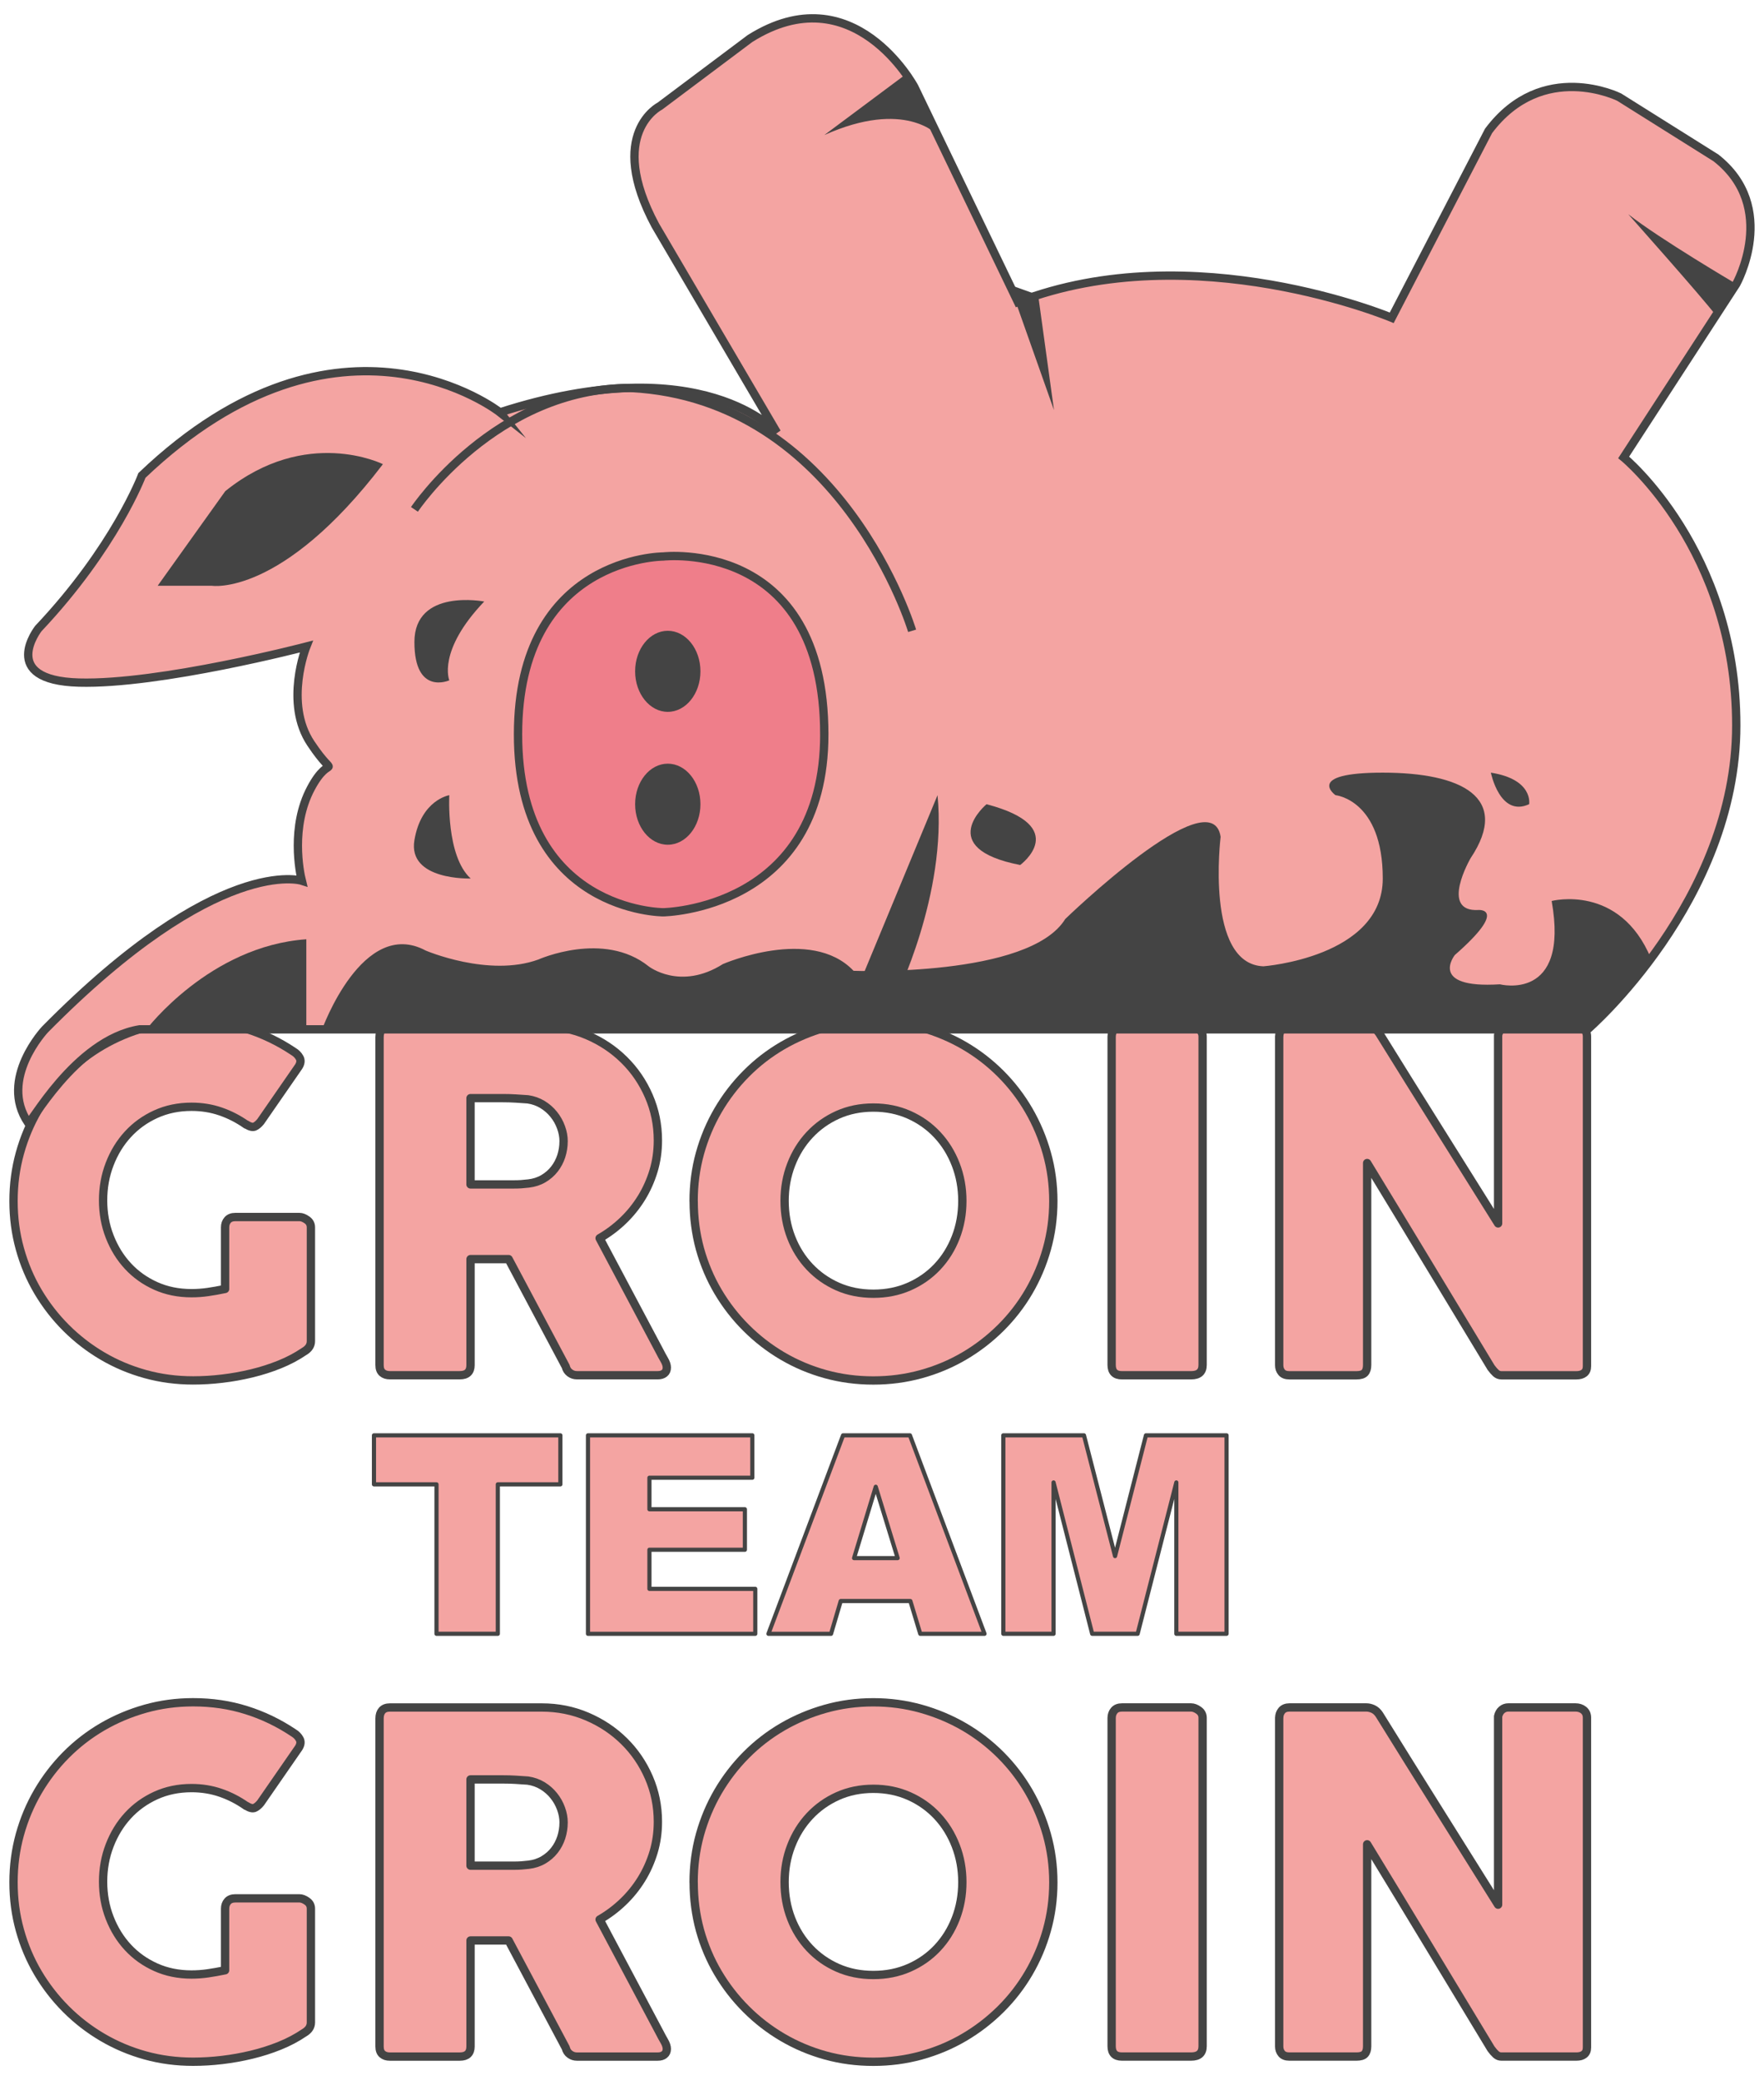 <?xml version="1.0" encoding="UTF-8" standalone="no"?>
<!-- Generator: Adobe Illustrator 15.1.0, SVG Export Plug-In . SVG Version: 6.00 Build 0)  -->
<svg id="Calque_2" xmlns="http://www.w3.org/2000/svg" width="424px" xml:space="preserve" height="500px" viewBox="0 0 424 500" baseProfile="tiny" version="1.2" y="0px" x="0px" xmlns:xlink="http://www.w3.org/1999/xlink">
	<g stroke-linejoin="round" stroke="#444" stroke-miterlimit="10" fill="#F4A4A2">
			<path d="m89.89 345.02h44.802v11.779h-15.034v35.923h-14.741v-35.923h-15.03v-11.779z"/>
			<path d="m141.33 345.02h39.501v10.188h-24.731v7.581h22.945v9.729h-22.945v9.405h25.442v10.802h-40.213v-47.7z"/>
			<path d="m218.81 384.85h-16.729l-2.326 7.875h-15.05l17.931-47.702h16.08l17.924 47.702h-15.442l-2.38-7.87zm-3.05-10.32l-5.265-17.147-5.209 17.147h10.47z"/>
			<path d="m241.16 345.02h19.386l7.473 29.028 7.424-29.028h19.376v47.702h-12.071v-36.381l-9.302 36.381h-10.929l-9.281-36.381v36.381h-12.072v-47.702h-0.01z"/>
		<g stroke-width="2">
			<path d="m59.189 270.34c-1.923-1.354-3.975-2.41-6.158-3.163-2.183-0.757-4.518-1.134-7.005-1.134-3.127 0-5.989 0.595-8.593 1.783-2.595 1.186-4.83 2.796-6.694 4.832-1.867 2.03-3.322 4.411-4.378 7.146-1.055 2.728-1.582 5.641-1.582 8.732s0.526 5.986 1.582 8.701c1.056 2.712 2.511 5.076 4.378 7.09 1.864 2.02 4.099 3.607 6.694 4.777 2.601 1.169 5.462 1.747 8.593 1.747 1.318 0 2.631-0.091 3.923-0.279 1.302-0.188 2.686-0.432 4.154-0.74v-14.8c0-0.718 0.208-1.31 0.62-1.78 0.419-0.474 1.04-0.711 1.868-0.711h15.371c0.565 0 1.166 0.228 1.813 0.686 0.64 0.448 0.955 1.049 0.955 1.806v27.346c0 1.017-0.542 1.851-1.64 2.49-1.77 1.205-3.728 2.241-5.878 3.111-2.146 0.867-4.384 1.582-6.723 2.147-2.335 0.564-4.696 0.99-7.09 1.27-2.396 0.286-4.715 0.422-6.979 0.422-3.992 0-7.827-0.507-11.497-1.523-3.676-1.02-7.112-2.468-10.312-4.352-3.202-1.884-6.115-4.138-8.733-6.752-2.618-2.617-4.865-5.521-6.752-8.704-1.884-3.186-3.332-6.608-4.349-10.285-1.023-3.673-1.53-7.502-1.53-11.493 0-3.992 0.507-7.831 1.526-11.5 1.017-3.677 2.465-7.123 4.349-10.341 1.887-3.222 4.135-6.151 6.752-8.789 2.621-2.64 5.534-4.884 8.733-6.752 3.199-1.863 6.635-3.315 10.312-4.354 3.67-1.033 7.508-1.553 11.497-1.553 4.521 0 8.789 0.627 12.796 1.894 4.018 1.26 7.792 3.075 11.334 5.449 0.64 0.38 1.13 0.881 1.471 1.501 0.338 0.617 0.263 1.325-0.227 2.117l-9.152 13.225c-0.497 0.601-0.98 1.01-1.474 1.212-0.484 0.17-1.143 0.01-1.975-0.53z"/>
			<path d="m91.231 249.27c0-0.789 0.205-1.423 0.617-1.894 0.416-0.465 1.039-0.708 1.868-0.708h36.507c3.877 0 7.512 0.728 10.902 2.176 3.391 1.452 6.349 3.42 8.87 5.907 2.526 2.484 4.511 5.395 5.962 8.73 1.449 3.332 2.176 6.882 2.176 10.648 0 2.563-0.348 5.005-1.042 7.32-0.702 2.31-1.669 4.485-2.914 6.499-1.247 2.014-2.718 3.839-4.436 5.482-1.711 1.637-3.585 3.036-5.619 4.205l14.521 27.35c0.263 0.529 0.601 1.149 1.017 1.867 0.416 0.715 0.62 1.338 0.62 1.861 0 0.61-0.195 1.071-0.594 1.387-0.396 0.321-0.929 0.474-1.607 0.474h-19.382c-0.646 0-1.215-0.185-1.725-0.562s-0.834-0.884-0.987-1.526l-13.731-25.826h-9.155v25.485c0 1.623-0.867 2.429-2.601 2.429h-16.784c-0.747 0-1.354-0.194-1.809-0.591s-0.676-1.01-0.676-1.838v-78.87zm44.239 25.09c0-1.127-0.205-2.26-0.624-3.387-0.409-1.134-0.994-2.167-1.75-3.108-0.753-0.941-1.656-1.731-2.708-2.371-1.059-0.64-2.228-1.056-3.504-1.243-1.059-0.075-2.046-0.14-2.968-0.198-0.926-0.059-1.929-0.088-3.024-0.088h-7.797v20.739h10.399c0.676 0 1.276-0.02 1.809-0.055 0.523-0.039 1.107-0.091 1.754-0.169 1.312-0.152 2.504-0.539 3.559-1.159 1.052-0.624 1.939-1.394 2.657-2.319 0.714-0.919 1.264-1.958 1.64-3.107 0.36-1.14 0.55-2.31 0.55-3.52z"/>
			<path d="m166.72 288.72c0-3.992 0.506-7.831 1.523-11.5 1.026-3.677 2.475-7.123 4.358-10.341 1.887-3.222 4.134-6.151 6.759-8.789 2.618-2.64 5.527-4.884 8.733-6.752 3.202-1.863 6.645-3.315 10.321-4.354 3.676-1.033 7.515-1.553 11.506-1.553 3.956 0 7.782 0.52 11.481 1.553 3.692 1.039 7.142 2.491 10.35 4.354 3.203 1.868 6.123 4.112 8.766 6.752 2.635 2.638 4.885 5.567 6.752 8.789 1.867 3.218 3.322 6.664 4.355 10.341 1.033 3.669 1.556 7.508 1.556 11.5 0 3.991-0.522 7.82-1.556 11.496-1.033 3.674-2.487 7.097-4.355 10.286-1.867 3.183-4.117 6.086-6.752 8.703-2.643 2.615-5.563 4.872-8.766 6.752-3.205 1.884-6.657 3.333-10.35 4.353-3.696 1.017-7.521 1.523-11.481 1.523-3.991 0-7.83-0.507-11.506-1.523-3.677-1.02-7.116-2.469-10.321-4.353-3.206-1.883-6.115-4.137-8.733-6.752-2.625-2.617-4.872-5.521-6.759-8.703-1.887-3.187-3.332-6.609-4.358-10.286-1-3.68-1.51-7.51-1.51-11.5zm21.87-0.06c0 3.124 0.526 6.047 1.578 8.759 1.049 2.715 2.533 5.076 4.433 7.093 1.9 2.011 4.144 3.596 6.742 4.748 2.595 1.146 5.456 1.722 8.581 1.722 3.124 0 5.989-0.575 8.606-1.722 2.614-1.149 4.871-2.737 6.768-4.748 1.9-2.017 3.378-4.378 4.43-7.093 1.053-2.712 1.582-5.635 1.582-8.759 0-3.089-0.529-5.999-1.582-8.73-1.055-2.73-2.529-5.111-4.43-7.147-1.896-2.033-4.153-3.635-6.768-4.804-2.617-1.166-5.482-1.75-8.606-1.75-3.121 0-5.982 0.584-8.581 1.75-2.595 1.169-4.842 2.768-6.742 4.804s-3.384 4.417-4.433 7.147c-1.06 2.73-1.58 5.64-1.58 8.73z"/>
			<path d="m267.2 249.16c0-0.679 0.202-1.26 0.621-1.757 0.409-0.483 1.033-0.737 1.861-0.737h16.615c0.564 0 1.166 0.228 1.809 0.683 0.637 0.451 0.958 1.052 0.958 1.809v78.938c0 1.659-0.926 2.484-2.767 2.484h-16.62c-1.656 0-2.482-0.825-2.482-2.484v-78.93z"/>
			<path d="m307.48 249.16c0-0.679 0.205-1.26 0.62-1.757 0.416-0.483 1.036-0.737 1.864-0.737h18.474c0.532 0 1.081 0.137 1.646 0.396 0.562 0.27 1.052 0.721 1.465 1.357 4.783 7.727 9.535 15.336 14.241 22.835 4.712 7.499 9.473 15.108 14.299 22.824v-45.26c0.146-0.676 0.452-1.205 0.9-1.585 0.457-0.373 0.98-0.565 1.581-0.565h16.103c0.789 0 1.451 0.222 1.978 0.656 0.529 0.433 0.799 1.043 0.799 1.835v79.225c0 0.754-0.23 1.313-0.682 1.666-0.452 0.357-1.075 0.536-1.864 0.536h-18.025c-0.49 0-0.922-0.169-1.302-0.507-0.374-0.338-0.77-0.789-1.183-1.354-5.014-8.288-9.967-16.476-14.864-24.578-4.897-8.104-9.87-16.297-14.92-24.582v48.54c0 0.828-0.188 1.452-0.565 1.867-0.377 0.409-1.052 0.617-2.029 0.617h-16.06c-0.867 0-1.493-0.233-1.89-0.705-0.399-0.467-0.595-1.045-0.595-1.721v-79.04z"/>
		</g>
		<g stroke-width="2">
			<path d="m59.189 434.11c-1.923-1.354-3.975-2.413-6.158-3.163-2.183-0.754-4.518-1.134-7.005-1.134-3.127 0-5.989 0.598-8.593 1.783-2.595 1.188-4.83 2.796-6.694 4.832-1.867 2.033-3.322 4.414-4.378 7.146-1.055 2.731-1.582 5.645-1.582 8.732 0 3.089 0.526 5.986 1.582 8.701 1.056 2.708 2.511 5.076 4.378 7.09 1.864 2.02 4.099 3.607 6.694 4.777 2.601 1.172 5.462 1.75 8.593 1.75 1.318 0 2.631-0.094 3.923-0.279 1.302-0.191 2.686-0.432 4.154-0.74v-14.803c0-0.718 0.208-1.309 0.62-1.776 0.419-0.475 1.04-0.712 1.868-0.712h15.371c0.565 0 1.166 0.228 1.813 0.686 0.64 0.448 0.955 1.049 0.955 1.806v27.346c0 1.017-0.542 1.854-1.64 2.491-1.77 1.205-3.728 2.237-5.878 3.107-2.146 0.867-4.384 1.582-6.723 2.147-2.335 0.564-4.696 0.987-7.09 1.27-2.396 0.282-4.715 0.422-6.979 0.422-3.992 0-7.827-0.503-11.497-1.52-3.676-1.02-7.112-2.472-10.312-4.355-3.202-1.88-6.115-4.134-8.733-6.752-2.618-2.621-4.865-5.521-6.752-8.707-1.884-3.186-3.332-6.608-4.349-10.285-1.023-3.67-1.53-7.502-1.53-11.497 0-3.991 0.507-7.827 1.526-11.503 1.017-3.67 2.465-7.116 4.349-10.341 1.887-3.219 4.135-6.148 6.752-8.789 2.621-2.637 5.534-4.881 8.733-6.752 3.199-1.86 6.635-3.313 10.312-4.352 3.67-1.036 7.508-1.553 11.497-1.553 4.521 0 8.789 0.627 12.796 1.894 4.018 1.261 7.792 3.079 11.334 5.45 0.64 0.38 1.13 0.88 1.471 1.5 0.338 0.614 0.263 1.328-0.227 2.117l-9.152 13.226c-0.497 0.601-0.98 1.01-1.474 1.211-0.484 0.18-1.143 0.02-1.975-0.51z"/>
			<path d="m91.231 413.04c0-0.789 0.205-1.422 0.617-1.894 0.416-0.464 1.039-0.708 1.868-0.708h36.507c3.877 0 7.512 0.728 10.902 2.177 3.391 1.451 6.349 3.419 8.87 5.907 2.526 2.481 4.511 5.395 5.962 8.729 1.449 3.336 2.176 6.882 2.176 10.649 0 2.563-0.348 5.002-1.042 7.32-0.702 2.31-1.669 4.485-2.914 6.499-1.247 2.014-2.718 3.839-4.436 5.479-1.711 1.637-3.585 3.04-5.619 4.209l14.521 27.35c0.263 0.529 0.601 1.149 1.017 1.867 0.416 0.714 0.62 1.338 0.62 1.864 0 0.607-0.195 1.065-0.594 1.387-0.396 0.321-0.929 0.478-1.607 0.478h-19.382c-0.646 0-1.215-0.186-1.725-0.565-0.51-0.374-0.834-0.88-0.987-1.526l-13.731-25.822h-9.155v25.484c0 1.621-0.867 2.43-2.601 2.43h-16.784c-0.747 0-1.354-0.195-1.809-0.592-0.455-0.396-0.676-1.01-0.676-1.838v-78.89zm44.239 25.08c0-1.127-0.205-2.261-0.624-3.391-0.409-1.134-0.994-2.166-1.75-3.104-0.753-0.945-1.656-1.734-2.708-2.374-1.059-0.64-2.228-1.053-3.504-1.241-1.059-0.071-2.046-0.143-2.968-0.198-0.926-0.058-1.929-0.087-3.024-0.087h-7.797v20.736h10.399c0.676 0 1.276-0.017 1.809-0.056 0.523-0.039 1.107-0.091 1.754-0.169 1.312-0.152 2.504-0.539 3.559-1.159 1.052-0.62 1.939-1.396 2.657-2.318 0.714-0.916 1.264-1.959 1.64-3.108 0.36-1.14 0.55-2.32 0.55-3.53z"/>
			<path d="m166.72 452.48c0-3.991 0.506-7.827 1.523-11.503 1.026-3.67 2.475-7.116 4.358-10.341 1.887-3.219 4.134-6.148 6.759-8.789 2.618-2.637 5.527-4.881 8.733-6.752 3.202-1.86 6.645-3.313 10.321-4.352 3.676-1.036 7.515-1.553 11.506-1.553 3.956 0 7.782 0.517 11.481 1.553 3.692 1.039 7.142 2.491 10.35 4.352 3.203 1.871 6.123 4.115 8.766 6.752 2.635 2.641 4.885 5.57 6.752 8.789 1.867 3.225 3.322 6.671 4.355 10.341 1.033 3.676 1.556 7.508 1.556 11.503s-0.522 7.824-1.556 11.5c-1.033 3.677-2.487 7.1-4.355 10.285-1.867 3.187-4.117 6.087-6.752 8.708-2.643 2.614-5.563 4.871-8.766 6.752-3.205 1.883-6.657 3.335-10.35 4.354-3.696 1.017-7.521 1.521-11.481 1.521-3.991 0-7.83-0.504-11.506-1.521-3.677-1.02-7.116-2.472-10.321-4.354-3.206-1.881-6.115-4.135-8.733-6.752-2.625-2.621-4.872-5.521-6.759-8.708-1.887-3.186-3.332-6.608-4.358-10.285-1-3.68-1.51-7.51-1.51-11.5zm21.87-0.06c0 3.127 0.526 6.047 1.578 8.762 1.049 2.712 2.533 5.073 4.433 7.093 1.9 2.011 4.144 3.596 6.742 4.745 2.595 1.146 5.456 1.722 8.581 1.722 3.124 0 5.989-0.578 8.606-1.722 2.614-1.149 4.871-2.734 6.768-4.745 1.9-2.02 3.378-4.381 4.43-7.093 1.053-2.712 1.582-5.635 1.582-8.762 0-3.089-0.529-5.999-1.582-8.73-1.055-2.731-2.529-5.111-4.43-7.148-1.896-2.032-4.153-3.637-6.768-4.803-2.617-1.166-5.482-1.754-8.606-1.754-3.121 0-5.982 0.585-8.581 1.754-2.595 1.166-4.842 2.767-6.742 4.803-1.9 2.037-3.384 4.417-4.433 7.148-1.06 2.72-1.58 5.63-1.58 8.72z"/>
			<path d="m267.2 412.92c0-0.676 0.202-1.261 0.621-1.757 0.409-0.484 1.033-0.734 1.861-0.734h16.615c0.564 0 1.166 0.228 1.809 0.682 0.637 0.452 0.958 1.053 0.958 1.81v78.941c0 1.657-0.926 2.485-2.767 2.485h-16.62c-1.656 0-2.482-0.828-2.482-2.485v-78.94z"/>
			<path d="m307.48 412.92c0-0.676 0.205-1.261 0.62-1.757 0.416-0.484 1.036-0.734 1.864-0.734h18.474c0.532 0 1.081 0.133 1.646 0.396 0.562 0.266 1.052 0.718 1.465 1.354 4.783 7.726 9.535 15.339 14.241 22.834 4.712 7.499 9.473 15.108 14.299 22.825v-45.264c0.146-0.675 0.452-1.205 0.9-1.585 0.457-0.38 0.98-0.564 1.581-0.564h16.103c0.789 0 1.451 0.221 1.978 0.652 0.529 0.436 0.799 1.043 0.799 1.838v79.229c0 0.753-0.23 1.309-0.682 1.666s-1.075 0.536-1.864 0.536h-18.025c-0.49 0-0.922-0.169-1.302-0.507-0.374-0.338-0.77-0.789-1.183-1.354-5.014-8.288-9.967-16.479-14.864-24.582-4.897-8.1-9.87-16.297-14.92-24.578v48.54c0 0.828-0.188 1.451-0.565 1.867-0.377 0.412-1.052 0.617-2.029 0.617h-16.06c-0.867 0-1.493-0.234-1.89-0.705-0.399-0.471-0.595-1.046-0.595-1.721v-79.04z"/>
		</g>
	</g>
		<path stroke="#444" stroke-width="2" stroke-miterlimit="10" d="m120.18 99.124s-38.43-30.312-86.064 15.156c0 0-6.496 17.32-24.9 36.807 0 0-9.743 12.448 9.743 12.99 19.486 0.543 54.668-8.661 54.668-8.661s-5.414 13.533 1.082 23.276 4.872 1.624 0 10.824c-4.872 9.201-2.705 20.025-2.166 22.191 0 0-20.029-6.495-61.707 35.725 0 0-11.26 11.919-4.06 22.475 0.185 1.186 11.137-19.893 26.764-22.475h348.07s35.725-30.853 35.725-73.073-27.063-64.411-27.063-64.411l27.063-41.678s10.282-18.404-4.871-30.311l-23.273-14.615s-18.404-9.2-31.396 8.119l-23.276 44.926s-47.63-20.028-89.851-3.79l-24.894-51.7s-14.615-27.326-39.515-11.63l-21.652 16.238s-12.991 6.495-1.082 28.688l29.229 49.797s-17.86-20.576-66.58-4.876z" fill="#F4A4A2"/>
		<path stroke="#444" stroke-width="2" stroke-miterlimit="10" d="m219.24 151.63s-16.713-55.737-67.66-58.374c-32.477 0-51.963 29.187-51.963 29.187" fill="none"/>
		<path d="m225.35 32.468s-7.736-8.736-27.222 0l19.665-14.663 7.55 14.663z" fill="#444"/>
		<path d="m417.35 68.27s-18.405-10.824-25.981-16.781c0 0 17.794 19.983 21.074 24.335l4.91-7.554z" fill="#444"/>
		<polygon points="253.34 98.581 249.53 70.911 242.69 68.465" fill="#444"/>
		<path d="m92.033 111.57s-18.405-9.201-37.891 6.495l-16.239 22.734h12.991c0.004 0.01 16.782 2.72 41.139-29.22z" fill="#444"/>
		<path d="m116.39 144.59s-16.781-3.248-16.781 9.742c0 12.991 8.389 9.201 8.389 9.201s-2.98-7.03 8.39-18.94z" fill="#444"/>
		<path d="m113.14 211.17s-15.157 0.543-13.533-9.2 8.389-10.825 8.389-10.825-0.81 14.62 5.14 20.03z" fill="#444"/>
		<path d="m35.199 247.43s15.157-20.028 38.43-21.652v21.652h-38.43z" fill="#444"/>
		<path d="m77.418 247.43s9.743-27.063 24.9-18.943c0 0 15.157 6.495 27.063 2.166 0 0 15.696-7.038 26.524 1.624 0 0 7.577 5.953 17.862-0.542 0 0 21.11-9.201 31.396 1.623 0 0 42.223 1.624 50.881-12.448 0 0 35.186-34.098 37.349-19.756 0 0-3.793 30.581 10.282 31.123 0 0 28.69-2.156 28.69-21.106 0-18.951-11.367-20.032-11.367-20.032s-7.576-5.414 11.367-5.414 30.854 5.953 21.11 20.567c0 0-7.561 12.991 1.902 12.449 0 0 7.298-0.543-5.692 10.824 0 0-6.499 8.119 10.824 7.038 0 0 16.784 4.329 12.451-20.029 0 0 16.365-4.264 23.881 13.836l-15.222 17.018h-304.19z" fill="#444"/>
		<path d="m225.35 191.14l-20.184 48.716h10.09c-0.01 0 12.41-24.9 10.09-48.72z" fill="#444"/>
		<path d="m237.13 193.31s-12.695 10.571 8.086 14.615c0 0 12.51-9.2-8.09-14.61z" fill="#444"/>
		<path d="m358.35 185.73s2.163 10.825 9.201 7.577c0 0 1.08-5.96-9.2-7.58z" fill="#444"/>
		<path stroke="#444" stroke-width="2" stroke-miterlimit="10" d="m198.13 176.53c0 42.22-38.703 42.762-38.703 42.762s-34.913 0-34.913-42.762c0-42.763 34.913-42.763 34.913-42.763s38.7-4.47 38.7 42.76z" fill="#EF7E8A"/>
		<ellipse cy="161.37" cx="160.51" rx="7.85" ry="9.743" fill="#444"/>
		<ellipse cy="193.31" cx="160.51" rx="7.85" ry="9.743" fill="#444"/>
</svg>
